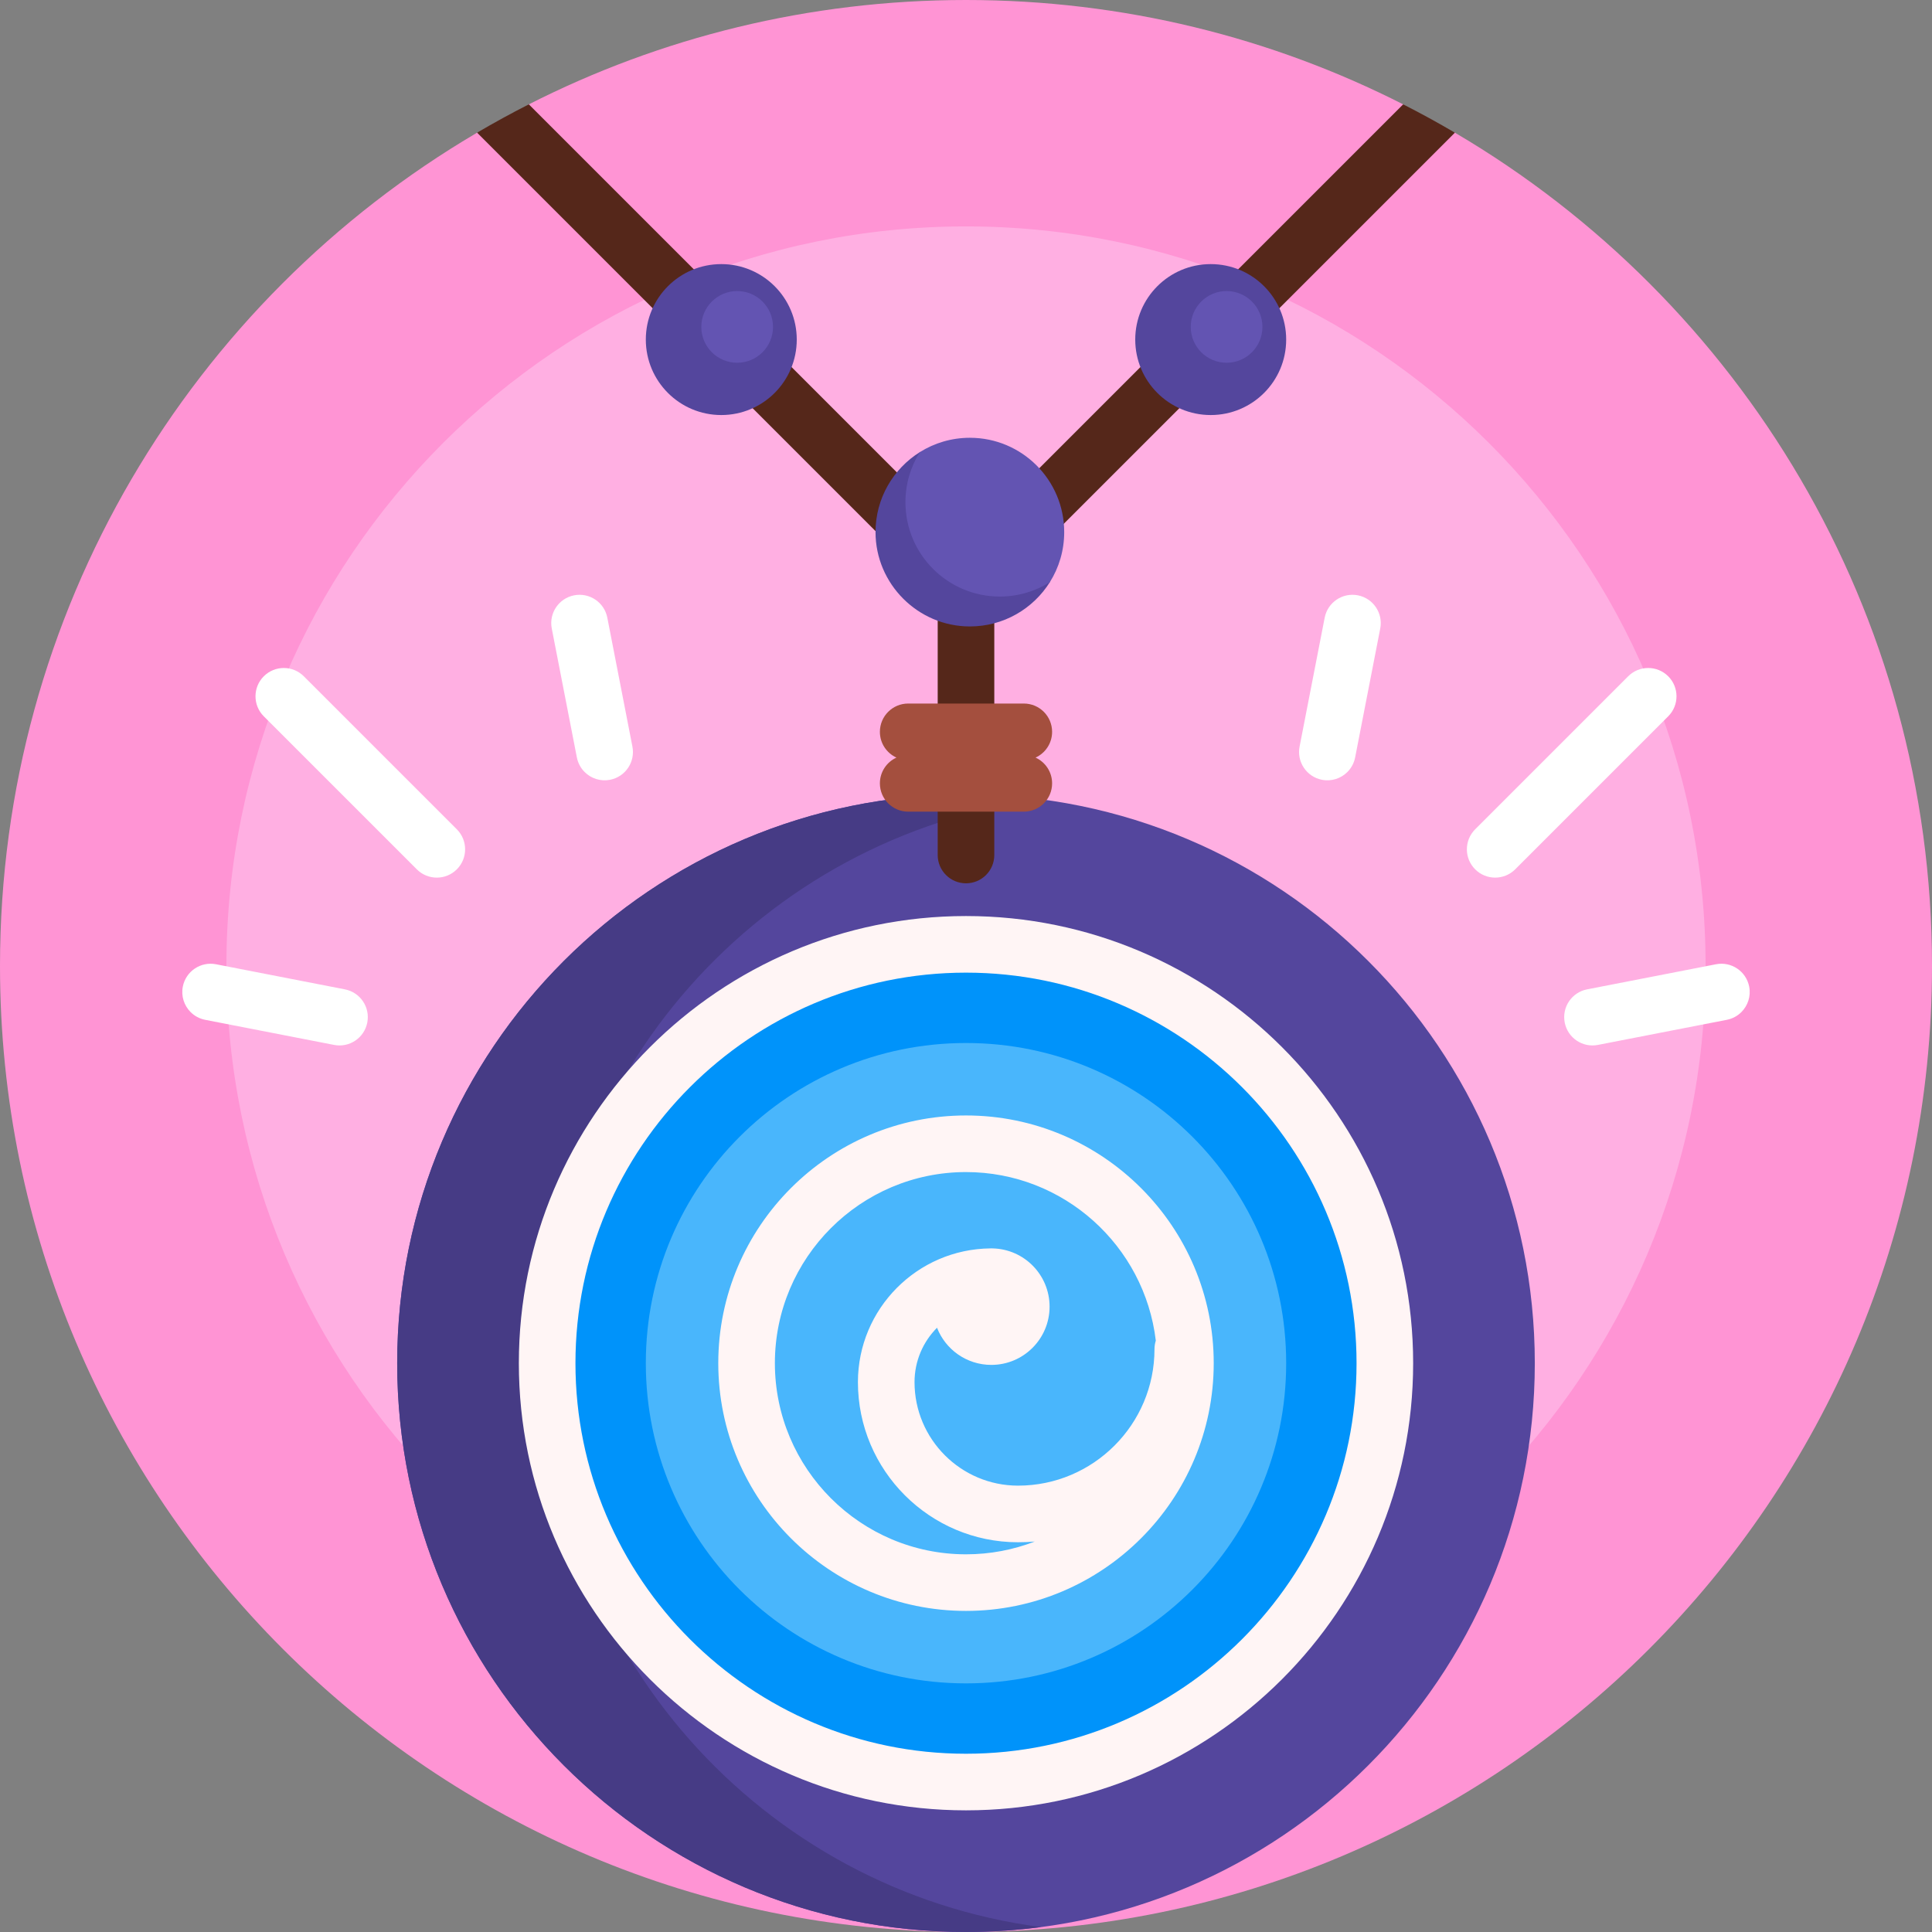 <svg id="Capa_1" enable-background="new 0 0 512 512" height="512" viewBox="0 0 512 512" width="512" xmlns="http://www.w3.org/2000/svg"><rect x="0" y="0" width="512" height="512" fill="#808080" stroke="none"/><g><path d="m512 256c0 141.385-114.615 256-256 256s-256-114.615-256-256c0-94.109 50.781-176.358 126.436-220.84.612-.36 3.705.79 4.321.435 2.952-1.703 5.942-3.348 8.967-4.935.963-.505-.549-2.512.421-3.005 34.787-17.686 74.157-27.655 115.855-27.655s81.068 9.969 115.855 27.655c.78.396.014 2.476.789 2.88 2.991 1.559 5.947 3.176 8.867 4.848.84.481 3.22-.713 4.053-.223 75.655 44.482 126.436 126.731 126.436 220.84z" fill="#ff94d4"/><path d="m452 256c0 108.248-87.752 196-196 196s-196-87.752-196-196 87.752-196 196-196 196 87.752 196 196z" fill="#ffafe2"/><path d="m406.74 361.26c0 83.251-67.489 150.74-150.74 150.74s-150.74-67.489-150.74-150.74 67.489-150.74 150.74-150.74 150.74 67.489 150.74 150.74z" fill="#54469d"/><path d="m275.87 510.701c-6.502.857-13.134 1.299-19.87 1.299-83.251 0-150.74-67.489-150.74-150.74s67.489-150.74 150.74-150.74c6.736 0 13.368.442 19.87 1.298-73.86 9.726-130.87 72.927-130.87 149.442s57.01 139.716 130.87 149.441z" fill="#463b85"/><path d="m367 361.26c0 61.304-49.696 111-111 111s-111-49.696-111-111 49.696-111 111-111 111 49.696 111 111z" fill="#0093fa"/><path d="m340.851 361.26c0 46.862-37.989 84.851-84.851 84.851s-84.851-37.989-84.851-84.851 37.989-84.851 84.851-84.851 84.851 37.989 84.851 84.851z" fill="#49b6fc"/><path d="m263.5 157.225v69.362c0 4.143-3.357 7.5-7.5 7.5-4.142 0-7.5-3.357-7.5-7.5v-69.363l-122.064-122.064c4.484-2.636 9.055-5.14 13.708-7.506l112.134 112.134c1.097-.628 2.367-.987 3.722-.987s2.625.359 3.722.987l112.133-112.133c4.654 2.366 9.225 4.87 13.709 7.506z" fill="#55271a"/><path d="m211.149 89.99c0 11.046-8.954 20-20 20s-20-8.954-20-20c0-11.045 8.954-20 20-20 11.045 0 20 8.954 20 20zm109.702-20c-11.046 0-20 8.955-20 20 0 11.046 8.954 20 20 20s20-8.954 20-20-8.954-20-20-20z" fill="#54469d"/><path d="m278.819 207.596c0 4.143-3.357 7.5-7.5 7.5h-30.639c-4.142 0-7.5-3.357-7.5-7.5 0-3.032 1.799-5.644 4.388-6.826-2.589-1.182-4.388-3.793-4.388-6.826 0-4.143 3.358-7.5 7.5-7.5h30.639c4.143 0 7.5 3.357 7.5 7.5 0 3.032-1.799 5.644-4.388 6.826 2.589 1.182 4.388 3.793 4.388 6.826z" fill="#a44f3e"/><path d="m256 479.76c-65.341 0-118.5-53.159-118.5-118.5s53.159-118.5 118.5-118.5 118.5 53.159 118.5 118.5-53.159 118.5-118.5 118.5zm0-222c-57.07 0-103.5 46.43-103.5 103.5s46.43 103.5 103.5 103.5 103.5-46.43 103.5-103.5-46.43-103.5-103.5-103.5zm0 37.85c-36.199 0-65.649 29.45-65.649 65.649s29.45 65.649 65.649 65.649 65.649-29.45 65.649-65.649-29.45-65.649-65.649-65.649zm-50.649 65.65c0-27.928 22.721-50.649 50.649-50.649 25.906 0 47.332 19.551 50.299 44.673-.226.714-.348 1.475-.348 2.265 0 19.94-16.223 36.163-36.162 36.163-15.125 0-27.43-12.306-27.43-27.431 0-5.619 2.279-10.715 5.96-14.415 2.24 5.762 7.84 9.846 14.393 9.846 8.526 0 15.437-6.912 15.437-15.437 0-8.423-6.746-15.271-15.13-15.434-.031-.001-.062-.001-.092-.002-.01 0-.021 0-.031 0-.031 0-.062-.001-.094-.001-.015 0-.03 0-.045 0s-.03 0-.045 0c-.082 0-.164.001-.245.002-19.39.181-35.109 16.009-35.109 35.441 0 23.396 19.034 42.431 42.43 42.431 1.493 0 2.971-.064 4.432-.19-5.656 2.188-11.801 3.389-18.22 3.389-27.928-.002-50.649-22.723-50.649-50.651z" fill="#fff5f5"/><path d="m278.253 154.227c-4.419 7.085-12.287 11.798-21.255 11.788-13.717-.015-24.958-11.256-24.973-24.973-.01-8.96 4.695-16.822 11.77-21.244.14-.087.306.071.226.215-2.083 3.738-3.235 8.067-3.142 12.671.27 13.335 11.141 24.206 24.476 24.476 4.611.093 8.945-1.062 12.687-3.151.141-.077.297.082.211.218z" fill="#54469d"/><path d="m282.026 141.016c0 4.874-1.395 9.422-3.807 13.267-3.845 2.412-8.393 3.807-13.267 3.807-13.807 0-25-11.193-25-25 0-4.874 1.395-9.422 3.807-13.267 3.845-2.412 8.393-3.807 13.267-3.807 13.807 0 25 11.192 25 25z" fill="#6354b2"/><path d="m204.857 86.633c0 5.247-4.253 9.5-9.5 9.5s-9.5-4.253-9.5-9.5 4.253-9.5 9.5-9.5 9.5 4.254 9.5 9.5zm120.202-9.5c-5.247 0-9.5 4.253-9.5 9.5s4.253 9.5 9.5 9.5 9.5-4.253 9.5-9.5c0-5.246-4.254-9.5-9.5-9.5z" fill="#6354b2"/><path d="m110.459 230.383-40.553-40.553c-2.929-2.929-2.929-7.677 0-10.607s7.678-2.929 10.607 0l40.553 40.553c2.929 2.929 2.929 7.677 0 10.607s-7.678 2.929-10.607 0zm-19.053 31.809-34.163-6.652c-4.065-.792-8.003 1.862-8.795 5.928-.495 2.544.358 5.037 2.063 6.742 1.02 1.02 2.344 1.757 3.866 2.053l34.163 6.652c4.065.792 8.003-1.862 8.795-5.928.791-4.066-1.861-8.005-5.929-8.795zm76.191-64.334-6.652-34.163c-.79-4.067-4.729-6.72-8.795-5.929-4.066.792-6.72 4.73-5.928 8.795l6.652 34.163c.296 1.522 1.033 2.846 2.053 3.866 1.704 1.704 4.198 2.558 6.742 2.063 4.066-.792 6.72-4.73 5.928-8.795zm223.337 32.525c-2.929-2.929-2.929-7.678 0-10.607l40.553-40.553c2.929-2.929 7.677-2.929 10.607 0 2.929 2.929 2.929 7.678 0 10.607l-40.553 40.553c-2.929 2.929-7.677 2.929-10.607 0zm23.731 40.603c.792 4.066 4.73 6.72 8.795 5.928l34.163-6.652c1.522-.296 2.846-1.033 3.866-2.053 1.705-1.705 2.558-4.198 2.063-6.742-.792-4.066-4.73-6.72-8.795-5.928l-34.163 6.652c-4.068.791-6.72 4.73-5.929 8.795zm-64.334-64.333c2.544.495 5.038-.359 6.742-2.063 1.02-1.02 1.757-2.344 2.053-3.866l6.652-34.163c.792-4.065-1.862-8.003-5.928-8.795-4.065-.791-8.005 1.862-8.795 5.929l-6.652 34.163c-.792 4.065 1.862 8.003 5.928 8.795z" fill="#fff"/></g></svg>